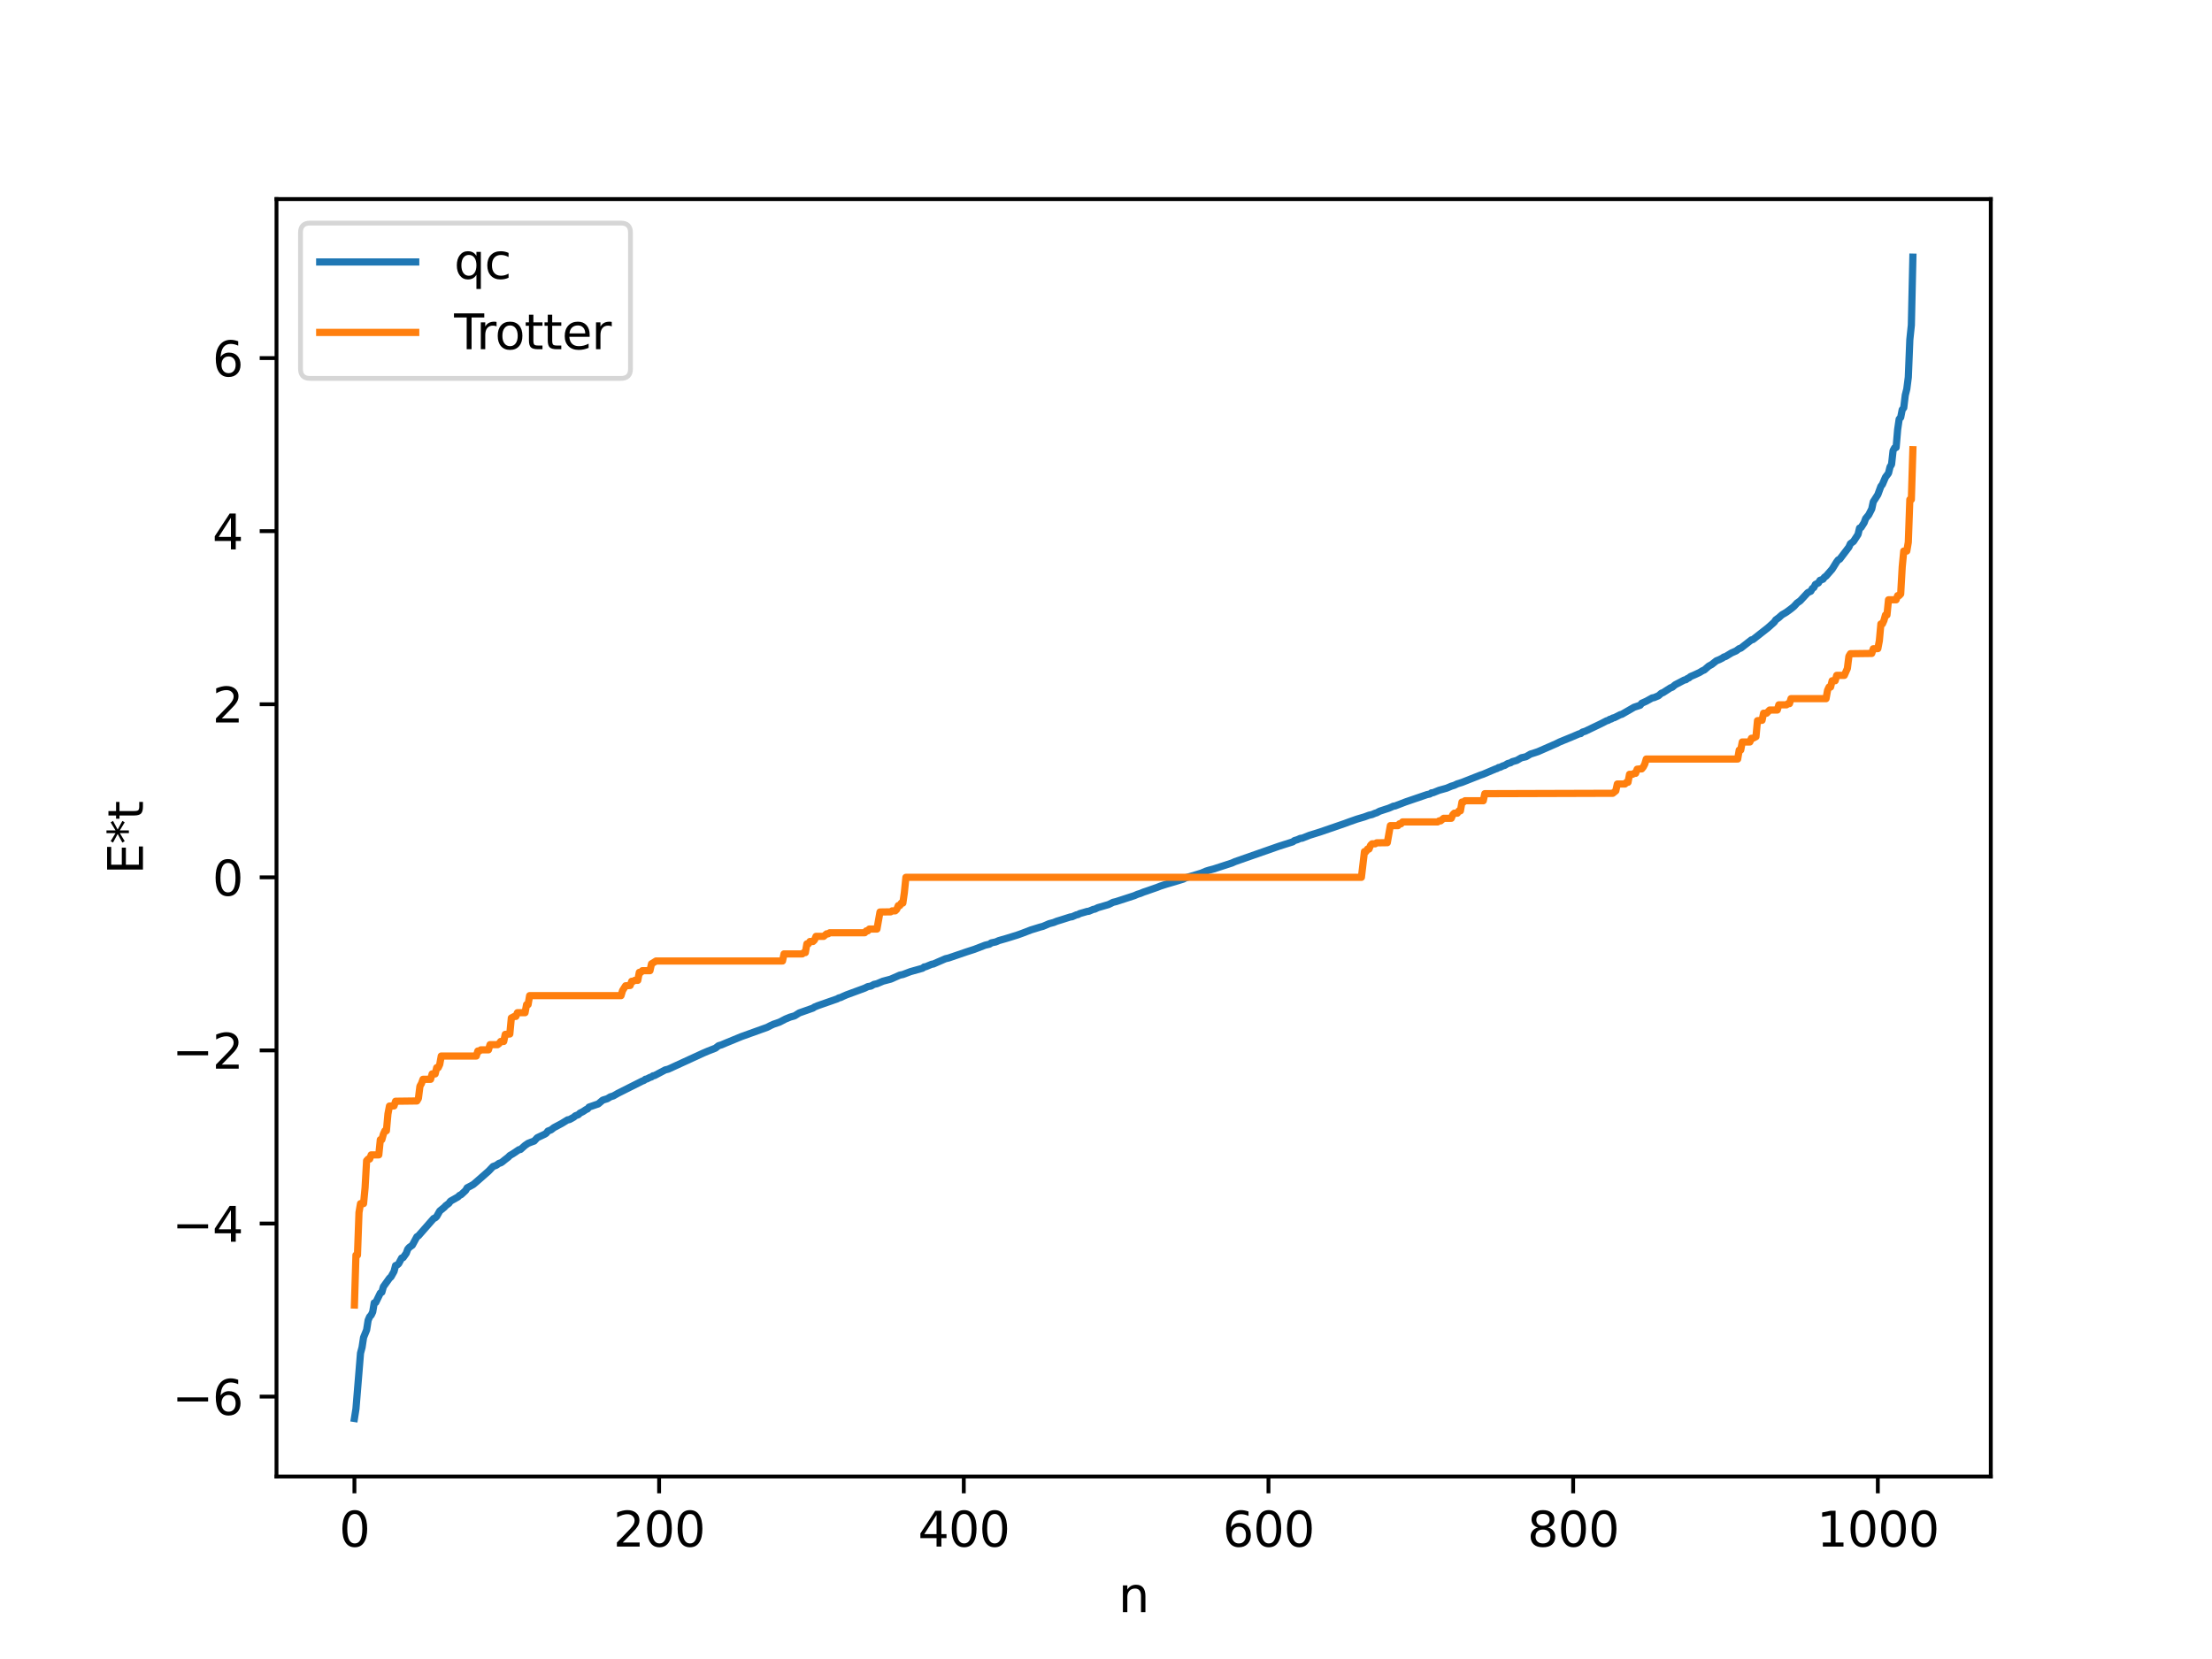<?xml version="1.0" encoding="utf-8" standalone="no"?>
<!DOCTYPE svg PUBLIC "-//W3C//DTD SVG 1.1//EN"
  "http://www.w3.org/Graphics/SVG/1.1/DTD/svg11.dtd">
<svg xmlns:xlink="http://www.w3.org/1999/xlink" width="460.8pt" height="345.6pt" viewBox="0 0 460.8 345.6" xmlns="http://www.w3.org/2000/svg" version="1.1">
 <defs>
  <style type="text/css">*{stroke-linejoin: round; stroke-linecap: butt}</style>
 </defs>
 <g id="figure_1">
  <g id="patch_1">
   <path d="M 0 345.6 
L 460.8 345.6 
L 460.8 0 
L 0 0 
z
" style="fill: #ffffff"/>
  </g>
  <g id="axes_1">
   <g id="patch_2">
    <path d="M 57.6 307.584 
L 414.72 307.584 
L 414.72 41.472 
L 57.6 41.472 
z
" style="fill: #ffffff"/>
   </g>
   <g id="matplotlib.axis_1">
    <g id="xtick_1">
     <g id="line2d_1">
      <defs>
       <path id="mda7135eeb4" d="M 0 0 
L 0 3.5 
" style="stroke: #000000; stroke-width: 0.8"/>
      </defs>
      <g>
       <use xlink:href="#mda7135eeb4" x="73.833" y="307.584" style="stroke: #000000; stroke-width: 0.8"/>
      </g>
     </g>
     <g id="text_1">
      <!-- 0 -->
      <g transform="translate(70.651 322.182) scale(0.1 -0.1)">
       <defs>
        <path id="DejaVuSans-30" d="M 2034 4250 
Q 1547 4250 1301 3770 
Q 1056 3291 1056 2328 
Q 1056 1369 1301 889 
Q 1547 409 2034 409 
Q 2525 409 2770 889 
Q 3016 1369 3016 2328 
Q 3016 3291 2770 3770 
Q 2525 4250 2034 4250 
z
M 2034 4750 
Q 2819 4750 3233 4129 
Q 3647 3509 3647 2328 
Q 3647 1150 3233 529 
Q 2819 -91 2034 -91 
Q 1250 -91 836 529 
Q 422 1150 422 2328 
Q 422 3509 836 4129 
Q 1250 4750 2034 4750 
z
" transform="scale(0.016)"/>
       </defs>
       <use xlink:href="#DejaVuSans-30"/>
      </g>
     </g>
    </g>
    <g id="xtick_2">
     <g id="line2d_2">
      <g>
       <use xlink:href="#mda7135eeb4" x="137.304" y="307.584" style="stroke: #000000; stroke-width: 0.8"/>
      </g>
     </g>
     <g id="text_2">
      <!-- 200 -->
      <g transform="translate(127.76 322.182) scale(0.1 -0.1)">
       <defs>
        <path id="DejaVuSans-32" d="M 1228 531 
L 3431 531 
L 3431 0 
L 469 0 
L 469 531 
Q 828 903 1448 1529 
Q 2069 2156 2228 2338 
Q 2531 2678 2651 2914 
Q 2772 3150 2772 3378 
Q 2772 3750 2511 3984 
Q 2250 4219 1831 4219 
Q 1534 4219 1204 4116 
Q 875 4013 500 3803 
L 500 4441 
Q 881 4594 1212 4672 
Q 1544 4750 1819 4750 
Q 2544 4750 2975 4387 
Q 3406 4025 3406 3419 
Q 3406 3131 3298 2873 
Q 3191 2616 2906 2266 
Q 2828 2175 2409 1742 
Q 1991 1309 1228 531 
z
" transform="scale(0.016)"/>
       </defs>
       <use xlink:href="#DejaVuSans-32"/>
       <use xlink:href="#DejaVuSans-30" x="63.623"/>
       <use xlink:href="#DejaVuSans-30" x="127.246"/>
      </g>
     </g>
    </g>
    <g id="xtick_3">
     <g id="line2d_3">
      <g>
       <use xlink:href="#mda7135eeb4" x="200.775" y="307.584" style="stroke: #000000; stroke-width: 0.8"/>
      </g>
     </g>
     <g id="text_3">
      <!-- 400 -->
      <g transform="translate(191.231 322.182) scale(0.1 -0.1)">
       <defs>
        <path id="DejaVuSans-34" d="M 2419 4116 
L 825 1625 
L 2419 1625 
L 2419 4116 
z
M 2253 4666 
L 3047 4666 
L 3047 1625 
L 3713 1625 
L 3713 1100 
L 3047 1100 
L 3047 0 
L 2419 0 
L 2419 1100 
L 313 1100 
L 313 1709 
L 2253 4666 
z
" transform="scale(0.016)"/>
       </defs>
       <use xlink:href="#DejaVuSans-34"/>
       <use xlink:href="#DejaVuSans-30" x="63.623"/>
       <use xlink:href="#DejaVuSans-30" x="127.246"/>
      </g>
     </g>
    </g>
    <g id="xtick_4">
     <g id="line2d_4">
      <g>
       <use xlink:href="#mda7135eeb4" x="264.246" y="307.584" style="stroke: #000000; stroke-width: 0.8"/>
      </g>
     </g>
     <g id="text_4">
      <!-- 600 -->
      <g transform="translate(254.702 322.182) scale(0.1 -0.1)">
       <defs>
        <path id="DejaVuSans-36" d="M 2113 2584 
Q 1688 2584 1439 2293 
Q 1191 2003 1191 1497 
Q 1191 994 1439 701 
Q 1688 409 2113 409 
Q 2538 409 2786 701 
Q 3034 994 3034 1497 
Q 3034 2003 2786 2293 
Q 2538 2584 2113 2584 
z
M 3366 4563 
L 3366 3988 
Q 3128 4100 2886 4159 
Q 2644 4219 2406 4219 
Q 1781 4219 1451 3797 
Q 1122 3375 1075 2522 
Q 1259 2794 1537 2939 
Q 1816 3084 2150 3084 
Q 2853 3084 3261 2657 
Q 3669 2231 3669 1497 
Q 3669 778 3244 343 
Q 2819 -91 2113 -91 
Q 1303 -91 875 529 
Q 447 1150 447 2328 
Q 447 3434 972 4092 
Q 1497 4750 2381 4750 
Q 2619 4750 2861 4703 
Q 3103 4656 3366 4563 
z
" transform="scale(0.016)"/>
       </defs>
       <use xlink:href="#DejaVuSans-36"/>
       <use xlink:href="#DejaVuSans-30" x="63.623"/>
       <use xlink:href="#DejaVuSans-30" x="127.246"/>
      </g>
     </g>
    </g>
    <g id="xtick_5">
     <g id="line2d_5">
      <g>
       <use xlink:href="#mda7135eeb4" x="327.717" y="307.584" style="stroke: #000000; stroke-width: 0.8"/>
      </g>
     </g>
     <g id="text_5">
      <!-- 800 -->
      <g transform="translate(318.173 322.182) scale(0.1 -0.1)">
       <defs>
        <path id="DejaVuSans-38" d="M 2034 2216 
Q 1584 2216 1326 1975 
Q 1069 1734 1069 1313 
Q 1069 891 1326 650 
Q 1584 409 2034 409 
Q 2484 409 2743 651 
Q 3003 894 3003 1313 
Q 3003 1734 2745 1975 
Q 2488 2216 2034 2216 
z
M 1403 2484 
Q 997 2584 770 2862 
Q 544 3141 544 3541 
Q 544 4100 942 4425 
Q 1341 4750 2034 4750 
Q 2731 4750 3128 4425 
Q 3525 4100 3525 3541 
Q 3525 3141 3298 2862 
Q 3072 2584 2669 2484 
Q 3125 2378 3379 2068 
Q 3634 1759 3634 1313 
Q 3634 634 3220 271 
Q 2806 -91 2034 -91 
Q 1263 -91 848 271 
Q 434 634 434 1313 
Q 434 1759 690 2068 
Q 947 2378 1403 2484 
z
M 1172 3481 
Q 1172 3119 1398 2916 
Q 1625 2713 2034 2713 
Q 2441 2713 2670 2916 
Q 2900 3119 2900 3481 
Q 2900 3844 2670 4047 
Q 2441 4250 2034 4250 
Q 1625 4250 1398 4047 
Q 1172 3844 1172 3481 
z
" transform="scale(0.016)"/>
       </defs>
       <use xlink:href="#DejaVuSans-38"/>
       <use xlink:href="#DejaVuSans-30" x="63.623"/>
       <use xlink:href="#DejaVuSans-30" x="127.246"/>
      </g>
     </g>
    </g>
    <g id="xtick_6">
     <g id="line2d_6">
      <g>
       <use xlink:href="#mda7135eeb4" x="391.188" y="307.584" style="stroke: #000000; stroke-width: 0.8"/>
      </g>
     </g>
     <g id="text_6">
      <!-- 1000 -->
      <g transform="translate(378.463 322.182) scale(0.1 -0.1)">
       <defs>
        <path id="DejaVuSans-31" d="M 794 531 
L 1825 531 
L 1825 4091 
L 703 3866 
L 703 4441 
L 1819 4666 
L 2450 4666 
L 2450 531 
L 3481 531 
L 3481 0 
L 794 0 
L 794 531 
z
" transform="scale(0.016)"/>
       </defs>
       <use xlink:href="#DejaVuSans-31"/>
       <use xlink:href="#DejaVuSans-30" x="63.623"/>
       <use xlink:href="#DejaVuSans-30" x="127.246"/>
       <use xlink:href="#DejaVuSans-30" x="190.869"/>
      </g>
     </g>
    </g>
    <g id="text_7">
     <!-- n -->
     <g transform="translate(232.991 335.861) scale(0.1 -0.1)">
      <defs>
       <path id="DejaVuSans-6e" d="M 3513 2113 
L 3513 0 
L 2938 0 
L 2938 2094 
Q 2938 2591 2744 2837 
Q 2550 3084 2163 3084 
Q 1697 3084 1428 2787 
Q 1159 2491 1159 1978 
L 1159 0 
L 581 0 
L 581 3500 
L 1159 3500 
L 1159 2956 
Q 1366 3272 1645 3428 
Q 1925 3584 2291 3584 
Q 2894 3584 3203 3211 
Q 3513 2838 3513 2113 
z
" transform="scale(0.016)"/>
      </defs>
      <use xlink:href="#DejaVuSans-6e"/>
     </g>
    </g>
   </g>
   <g id="matplotlib.axis_2">
    <g id="ytick_1">
     <g id="line2d_7">
      <defs>
       <path id="m5ddf28dbed" d="M 0 0 
L -3.5 0 
" style="stroke: #000000; stroke-width: 0.8"/>
      </defs>
      <g>
       <use xlink:href="#m5ddf28dbed" x="57.6" y="290.939" style="stroke: #000000; stroke-width: 0.8"/>
      </g>
     </g>
     <g id="text_8">
      <!-- −6 -->
      <g transform="translate(35.858 294.738) scale(0.1 -0.1)">
       <defs>
        <path id="DejaVuSans-2212" d="M 678 2272 
L 4684 2272 
L 4684 1741 
L 678 1741 
L 678 2272 
z
" transform="scale(0.016)"/>
       </defs>
       <use xlink:href="#DejaVuSans-2212"/>
       <use xlink:href="#DejaVuSans-36" x="83.789"/>
      </g>
     </g>
    </g>
    <g id="ytick_2">
     <g id="line2d_8">
      <g>
       <use xlink:href="#m5ddf28dbed" x="57.6" y="254.881" style="stroke: #000000; stroke-width: 0.8"/>
      </g>
     </g>
     <g id="text_9">
      <!-- −4 -->
      <g transform="translate(35.858 258.68) scale(0.1 -0.1)">
       <use xlink:href="#DejaVuSans-2212"/>
       <use xlink:href="#DejaVuSans-34" x="83.789"/>
      </g>
     </g>
    </g>
    <g id="ytick_3">
     <g id="line2d_9">
      <g>
       <use xlink:href="#m5ddf28dbed" x="57.6" y="218.823" style="stroke: #000000; stroke-width: 0.8"/>
      </g>
     </g>
     <g id="text_10">
      <!-- −2 -->
      <g transform="translate(35.858 222.622) scale(0.1 -0.1)">
       <use xlink:href="#DejaVuSans-2212"/>
       <use xlink:href="#DejaVuSans-32" x="83.789"/>
      </g>
     </g>
    </g>
    <g id="ytick_4">
     <g id="line2d_10">
      <g>
       <use xlink:href="#m5ddf28dbed" x="57.6" y="182.765" style="stroke: #000000; stroke-width: 0.8"/>
      </g>
     </g>
     <g id="text_11">
      <!-- 0 -->
      <g transform="translate(44.237 186.565) scale(0.1 -0.1)">
       <use xlink:href="#DejaVuSans-30"/>
      </g>
     </g>
    </g>
    <g id="ytick_5">
     <g id="line2d_11">
      <g>
       <use xlink:href="#m5ddf28dbed" x="57.6" y="146.708" style="stroke: #000000; stroke-width: 0.8"/>
      </g>
     </g>
     <g id="text_12">
      <!-- 2 -->
      <g transform="translate(44.237 150.507) scale(0.1 -0.1)">
       <use xlink:href="#DejaVuSans-32"/>
      </g>
     </g>
    </g>
    <g id="ytick_6">
     <g id="line2d_12">
      <g>
       <use xlink:href="#m5ddf28dbed" x="57.6" y="110.65" style="stroke: #000000; stroke-width: 0.8"/>
      </g>
     </g>
     <g id="text_13">
      <!-- 4 -->
      <g transform="translate(44.237 114.449) scale(0.1 -0.1)">
       <use xlink:href="#DejaVuSans-34"/>
      </g>
     </g>
    </g>
    <g id="ytick_7">
     <g id="line2d_13">
      <g>
       <use xlink:href="#m5ddf28dbed" x="57.6" y="74.592" style="stroke: #000000; stroke-width: 0.8"/>
      </g>
     </g>
     <g id="text_14">
      <!-- 6 -->
      <g transform="translate(44.237 78.391) scale(0.1 -0.1)">
       <use xlink:href="#DejaVuSans-36"/>
      </g>
     </g>
    </g>
    <g id="text_15">
     <!-- E*t -->
     <g transform="translate(29.778 182.148) rotate(-90) scale(0.1 -0.1)">
      <defs>
       <path id="DejaVuSans-45" d="M 628 4666 
L 3578 4666 
L 3578 4134 
L 1259 4134 
L 1259 2753 
L 3481 2753 
L 3481 2222 
L 1259 2222 
L 1259 531 
L 3634 531 
L 3634 0 
L 628 0 
L 628 4666 
z
" transform="scale(0.016)"/>
       <path id="DejaVuSans-2a" d="M 3009 3897 
L 1888 3291 
L 3009 2681 
L 2828 2375 
L 1778 3009 
L 1778 1831 
L 1422 1831 
L 1422 3009 
L 372 2375 
L 191 2681 
L 1313 3291 
L 191 3897 
L 372 4206 
L 1422 3572 
L 1422 4750 
L 1778 4750 
L 1778 3572 
L 2828 4206 
L 3009 3897 
z
" transform="scale(0.016)"/>
       <path id="DejaVuSans-74" d="M 1172 4494 
L 1172 3500 
L 2356 3500 
L 2356 3053 
L 1172 3053 
L 1172 1153 
Q 1172 725 1289 603 
Q 1406 481 1766 481 
L 2356 481 
L 2356 0 
L 1766 0 
Q 1100 0 847 248 
Q 594 497 594 1153 
L 594 3053 
L 172 3053 
L 172 3500 
L 594 3500 
L 594 4494 
L 1172 4494 
z
" transform="scale(0.016)"/>
      </defs>
      <use xlink:href="#DejaVuSans-45"/>
      <use xlink:href="#DejaVuSans-2a" x="63.184"/>
      <use xlink:href="#DejaVuSans-74" x="113.184"/>
     </g>
    </g>
   </g>
   <g id="line2d_14">
    <path d="M 73.833 295.488 
L 74.15 293.491 
L 75.102 281.88 
L 75.42 280.703 
L 75.737 278.621 
L 76.372 277.06 
L 76.689 275.043 
L 77.006 274.298 
L 77.324 273.964 
L 77.641 273.299 
L 77.958 271.406 
L 78.276 271.327 
L 79.228 269.37 
L 79.545 269.197 
L 79.862 268.057 
L 81.132 266.281 
L 81.449 265.992 
L 82.084 264.862 
L 82.401 263.634 
L 82.719 263.528 
L 83.036 263.265 
L 83.671 262.069 
L 83.988 261.981 
L 84.623 261.087 
L 84.94 260.225 
L 85.258 259.859 
L 85.892 259.398 
L 86.844 257.64 
L 87.162 257.448 
L 90.335 253.835 
L 90.653 253.708 
L 90.97 253.403 
L 91.605 252.276 
L 92.557 251.497 
L 92.874 251.15 
L 93.509 250.682 
L 93.826 250.235 
L 95.413 249.336 
L 95.73 249.009 
L 96.048 248.882 
L 97 247.994 
L 97.317 247.443 
L 97.952 247.108 
L 98.586 246.757 
L 99.221 246.22 
L 101.76 243.995 
L 102.712 243.001 
L 103.347 242.766 
L 103.981 242.329 
L 104.299 242.254 
L 104.616 242.055 
L 105.251 241.538 
L 105.886 241.051 
L 106.203 240.72 
L 106.838 240.351 
L 108.107 239.5 
L 108.424 239.457 
L 109.377 238.61 
L 110.011 238.179 
L 110.646 237.928 
L 111.281 237.701 
L 111.915 237.014 
L 113.502 236.263 
L 113.82 236.046 
L 114.137 235.628 
L 114.772 235.383 
L 115.406 234.898 
L 116.993 234.052 
L 118.262 233.278 
L 118.58 233.252 
L 119.532 232.729 
L 119.849 232.444 
L 120.484 232.209 
L 120.801 231.888 
L 121.436 231.569 
L 122.071 231.146 
L 122.388 231.015 
L 122.705 230.628 
L 124.292 230.078 
L 124.61 229.979 
L 125.562 229.176 
L 126.514 228.883 
L 127.148 228.495 
L 127.783 228.295 
L 128.735 227.751 
L 133.813 225.198 
L 134.13 225.09 
L 134.448 224.826 
L 134.765 224.766 
L 135.4 224.435 
L 135.717 224.353 
L 136.034 224.11 
L 136.352 224.061 
L 138.573 222.885 
L 139.208 222.727 
L 146.507 219.375 
L 147.459 218.969 
L 149.046 218.348 
L 149.681 217.847 
L 150.315 217.657 
L 151.267 217.25 
L 154.441 215.943 
L 159.836 214.002 
L 160.471 213.666 
L 161.105 213.374 
L 162.375 212.936 
L 163.644 212.274 
L 164.596 211.886 
L 165.548 211.609 
L 166.5 211.012 
L 167.453 210.676 
L 169.357 210.003 
L 169.674 209.783 
L 170.309 209.518 
L 174.434 208.075 
L 174.752 207.883 
L 175.069 207.823 
L 175.704 207.524 
L 176.339 207.249 
L 180.147 205.845 
L 180.781 205.529 
L 181.416 205.423 
L 182.051 205.069 
L 182.686 204.927 
L 183.955 204.393 
L 185.542 203.976 
L 187.446 203.139 
L 188.081 203.009 
L 189.667 202.409 
L 192.206 201.696 
L 192.524 201.428 
L 192.841 201.389 
L 194.11 200.863 
L 194.428 200.824 
L 195.38 200.404 
L 196.967 199.717 
L 197.601 199.572 
L 200.775 198.487 
L 201.41 198.27 
L 202.996 197.757 
L 205.218 196.902 
L 206.17 196.671 
L 206.487 196.423 
L 207.439 196.22 
L 208.074 195.943 
L 209.661 195.487 
L 211.882 194.8 
L 212.834 194.463 
L 214.739 193.728 
L 216.643 193.14 
L 217.277 192.972 
L 218.547 192.424 
L 219.499 192.17 
L 220.134 191.91 
L 221.086 191.617 
L 222.99 191.012 
L 223.307 190.986 
L 224.259 190.576 
L 224.577 190.524 
L 224.894 190.328 
L 225.846 190.055 
L 226.481 189.866 
L 226.798 189.842 
L 227.75 189.44 
L 228.067 189.392 
L 228.702 189.086 
L 230.924 188.436 
L 231.876 187.969 
L 232.51 187.816 
L 236.319 186.579 
L 236.953 186.3 
L 237.588 186.104 
L 238.223 185.835 
L 238.858 185.625 
L 241.079 184.849 
L 241.714 184.596 
L 242.983 184.185 
L 243.618 184.002 
L 244.887 183.63 
L 246.474 183.143 
L 247.109 182.826 
L 249.33 182.167 
L 250.282 181.876 
L 251.234 181.469 
L 251.869 181.27 
L 252.821 181.02 
L 256.629 179.784 
L 257.264 179.497 
L 265.833 176.494 
L 266.467 176.274 
L 269.324 175.366 
L 269.641 175.113 
L 270.276 174.922 
L 270.91 174.637 
L 271.228 174.623 
L 272.815 173.997 
L 275.036 173.305 
L 280.114 171.556 
L 281.066 171.202 
L 282.653 170.646 
L 284.239 170.175 
L 285.191 169.823 
L 285.826 169.681 
L 286.461 169.412 
L 286.778 169.323 
L 287.413 168.985 
L 289.317 168.361 
L 289.952 168.091 
L 290.269 167.934 
L 290.586 167.909 
L 292.808 167.056 
L 297.251 165.536 
L 297.886 165.397 
L 298.203 165.161 
L 298.52 165.142 
L 299.79 164.63 
L 301.377 164.186 
L 302.329 163.782 
L 302.963 163.585 
L 303.598 163.285 
L 304.55 162.991 
L 308.358 161.488 
L 308.993 161.274 
L 311.532 160.195 
L 311.849 160.104 
L 312.167 159.891 
L 312.484 159.844 
L 313.119 159.534 
L 313.436 159.46 
L 314.071 159.069 
L 314.705 158.89 
L 315.023 158.678 
L 315.975 158.405 
L 316.927 157.858 
L 317.879 157.644 
L 318.831 157.089 
L 319.783 156.788 
L 320.418 156.572 
L 324.226 154.904 
L 324.861 154.581 
L 327.4 153.541 
L 328.986 152.864 
L 329.304 152.817 
L 329.621 152.524 
L 330.256 152.323 
L 333.429 150.802 
L 334.699 150.148 
L 335.016 150.075 
L 335.334 149.848 
L 335.651 149.792 
L 335.968 149.575 
L 336.286 149.51 
L 337.555 148.874 
L 337.872 148.796 
L 340.411 147.332 
L 341.681 146.912 
L 341.998 146.503 
L 342.95 146.077 
L 344.22 145.374 
L 344.537 145.34 
L 345.172 145.073 
L 345.489 144.94 
L 346.124 144.391 
L 346.441 144.292 
L 348.028 143.271 
L 348.345 143.176 
L 348.98 142.648 
L 350.884 141.653 
L 351.201 141.601 
L 351.519 141.341 
L 351.836 141.226 
L 352.153 140.944 
L 353.105 140.535 
L 354.058 140.09 
L 354.692 139.703 
L 355.01 139.587 
L 355.962 138.765 
L 356.596 138.415 
L 357.231 137.915 
L 357.548 137.661 
L 358.183 137.408 
L 358.818 137.083 
L 359.135 136.851 
L 359.453 136.775 
L 360.722 136.007 
L 361.674 135.588 
L 362.309 135.111 
L 362.626 135.037 
L 364.848 133.3 
L 365.165 133.234 
L 368.339 130.74 
L 369.608 129.597 
L 369.925 129.124 
L 370.56 128.666 
L 371.195 128.091 
L 372.147 127.528 
L 373.099 126.828 
L 373.734 126.309 
L 374.368 125.613 
L 375.003 125.17 
L 376.59 123.458 
L 377.224 123.16 
L 377.542 122.596 
L 377.859 122.391 
L 378.177 121.749 
L 378.811 121.431 
L 379.129 120.898 
L 379.763 120.662 
L 380.081 120.225 
L 380.398 120.022 
L 381.667 118.57 
L 382.62 117.039 
L 382.937 116.628 
L 383.254 116.485 
L 385.158 113.974 
L 385.476 113.258 
L 386.11 112.797 
L 387.062 111.334 
L 387.38 110.007 
L 387.697 109.881 
L 388.332 108.886 
L 388.649 108.021 
L 389.284 107.258 
L 389.919 106.014 
L 390.236 104.53 
L 391.188 103.042 
L 391.823 101.316 
L 392.14 100.911 
L 392.775 99.417 
L 393.41 98.57 
L 393.727 97.273 
L 394.044 96.749 
L 394.362 93.872 
L 394.679 93.297 
L 394.996 93.223 
L 395.314 89.487 
L 395.631 87.309 
L 395.948 86.956 
L 396.266 85.349 
L 396.583 84.955 
L 396.9 82.321 
L 397.218 81.053 
L 397.535 78.582 
L 397.853 70.769 
L 398.17 67.726 
L 398.487 53.568 
L 398.487 53.568 
" clip-path="url(#p3c5994de6d)" style="fill: none; stroke: #1f77b4; stroke-width: 1.5; stroke-linecap: square"/>
   </g>
   <g id="line2d_15">
    <path d="M 73.833 271.864 
L 74.15 261.467 
L 74.467 261.467 
L 74.785 252.58 
L 75.102 250.734 
L 75.737 250.734 
L 76.054 247.409 
L 76.372 241.795 
L 76.689 241.451 
L 77.006 241.451 
L 77.324 240.582 
L 78.91 240.582 
L 79.228 237.415 
L 79.545 237.415 
L 79.862 236.269 
L 80.18 235.561 
L 80.497 235.561 
L 80.815 232.059 
L 81.132 230.411 
L 82.084 230.382 
L 82.401 229.407 
L 86.844 229.351 
L 87.162 228.817 
L 87.479 226.279 
L 87.796 225.719 
L 88.114 224.84 
L 89.7 224.84 
L 90.018 223.718 
L 90.653 223.718 
L 90.97 222.414 
L 91.287 222.414 
L 91.605 221.735 
L 91.922 219.988 
L 99.221 219.988 
L 99.539 218.947 
L 99.856 218.947 
L 100.173 218.7 
L 101.76 218.7 
L 102.077 217.621 
L 103.664 217.621 
L 103.981 217.378 
L 104.299 216.957 
L 104.934 216.957 
L 105.251 215.477 
L 106.203 215.403 
L 106.52 212.063 
L 107.155 211.733 
L 107.472 211.733 
L 107.79 210.964 
L 109.377 210.964 
L 109.694 209.277 
L 110.011 209.277 
L 110.329 207.412 
L 129.37 207.412 
L 129.687 206.353 
L 130.322 205.356 
L 131.274 205.293 
L 131.591 204.426 
L 131.909 204.426 
L 132.226 204.228 
L 132.861 204.228 
L 133.178 202.56 
L 133.496 202.56 
L 133.813 202.21 
L 135.4 202.21 
L 135.717 200.787 
L 136.669 200.193 
L 163.01 200.193 
L 163.327 198.717 
L 167.135 198.717 
L 167.453 198.447 
L 167.77 198.447 
L 168.087 196.619 
L 168.405 196.619 
L 168.722 196.131 
L 169.357 196.131 
L 169.674 195.817 
L 169.991 195.063 
L 171.578 195.063 
L 172.213 194.531 
L 172.53 194.531 
L 172.848 194.305 
L 180.147 194.305 
L 180.464 193.917 
L 180.781 193.917 
L 181.099 193.536 
L 182.686 193.536 
L 183.32 189.984 
L 185.542 189.953 
L 185.859 189.746 
L 186.494 189.746 
L 186.811 189.434 
L 187.129 188.653 
L 187.446 188.653 
L 187.763 188.124 
L 188.081 188.124 
L 188.398 185.915 
L 188.715 182.765 
L 283.605 182.765 
L 284.239 177.407 
L 284.557 177.407 
L 284.874 176.877 
L 285.191 176.877 
L 285.509 176.096 
L 285.826 175.785 
L 286.461 175.785 
L 286.778 175.578 
L 289 175.547 
L 289.634 171.994 
L 291.221 171.994 
L 291.539 171.614 
L 291.856 171.614 
L 292.173 171.225 
L 299.472 171.225 
L 299.79 171 
L 300.107 171 
L 300.742 170.468 
L 302.329 170.468 
L 302.646 169.714 
L 302.963 169.399 
L 303.598 169.399 
L 303.915 168.912 
L 304.233 168.912 
L 304.55 167.084 
L 304.867 167.084 
L 305.185 166.814 
L 308.993 166.814 
L 309.31 165.337 
L 335.968 165.256 
L 336.603 164.743 
L 336.92 163.321 
L 338.507 163.321 
L 338.824 162.971 
L 339.142 162.971 
L 339.459 161.303 
L 340.094 161.303 
L 340.411 161.105 
L 340.729 161.105 
L 341.046 160.238 
L 341.681 160.175 
L 341.998 160.175 
L 342.315 159.789 
L 342.633 159.178 
L 342.95 158.119 
L 361.991 158.119 
L 362.309 156.254 
L 362.626 156.254 
L 362.943 154.566 
L 364.53 154.566 
L 364.848 153.797 
L 365.165 153.797 
L 365.8 153.467 
L 366.117 150.128 
L 367.069 150.053 
L 367.386 148.574 
L 368.021 148.574 
L 368.656 147.91 
L 370.243 147.91 
L 370.56 146.83 
L 372.147 146.83 
L 372.464 146.584 
L 372.781 146.584 
L 373.099 145.543 
L 380.398 145.543 
L 380.715 143.796 
L 381.033 143.117 
L 381.35 143.117 
L 381.667 141.813 
L 382.302 141.813 
L 382.62 140.691 
L 384.206 140.691 
L 384.841 139.251 
L 385.158 136.714 
L 385.476 136.18 
L 389.919 136.124 
L 390.236 135.149 
L 391.188 135.12 
L 391.505 133.472 
L 391.823 129.97 
L 392.14 129.97 
L 392.458 129.262 
L 392.775 128.115 
L 393.092 128.115 
L 393.41 124.948 
L 394.996 124.948 
L 395.314 124.08 
L 395.631 124.08 
L 395.948 123.735 
L 396.266 118.122 
L 396.583 114.797 
L 397.218 114.797 
L 397.535 112.951 
L 397.853 104.064 
L 398.17 104.064 
L 398.487 93.667 
L 398.487 93.667 
" clip-path="url(#p3c5994de6d)" style="fill: none; stroke: #ff7f0e; stroke-width: 1.5; stroke-linecap: square"/>
   </g>
   <g id="patch_3">
    <path d="M 57.6 307.584 
L 57.6 41.472 
" style="fill: none; stroke: #000000; stroke-width: 0.8; stroke-linejoin: miter; stroke-linecap: square"/>
   </g>
   <g id="patch_4">
    <path d="M 414.72 307.584 
L 414.72 41.472 
" style="fill: none; stroke: #000000; stroke-width: 0.8; stroke-linejoin: miter; stroke-linecap: square"/>
   </g>
   <g id="patch_5">
    <path d="M 57.6 307.584 
L 414.72 307.584 
" style="fill: none; stroke: #000000; stroke-width: 0.8; stroke-linejoin: miter; stroke-linecap: square"/>
   </g>
   <g id="patch_6">
    <path d="M 57.6 41.472 
L 414.72 41.472 
" style="fill: none; stroke: #000000; stroke-width: 0.8; stroke-linejoin: miter; stroke-linecap: square"/>
   </g>
   <g id="legend_1">
    <g id="patch_7">
     <path d="M 64.6 78.828 
L 129.342 78.828 
Q 131.342 78.828 131.342 76.828 
L 131.342 48.472 
Q 131.342 46.472 129.342 46.472 
L 64.6 46.472 
Q 62.6 46.472 62.6 48.472 
L 62.6 76.828 
Q 62.6 78.828 64.6 78.828 
z
" style="fill: #ffffff; opacity: 0.8; stroke: #cccccc; stroke-linejoin: miter"/>
    </g>
    <g id="line2d_16">
     <path d="M 66.6 54.57 
L 76.6 54.57 
L 86.6 54.57 
" style="fill: none; stroke: #1f77b4; stroke-width: 1.5; stroke-linecap: square"/>
    </g>
    <g id="text_16">
     <!-- qc -->
     <g transform="translate(94.6 58.07) scale(0.1 -0.1)">
      <defs>
       <path id="DejaVuSans-71" d="M 947 1747 
Q 947 1113 1208 752 
Q 1469 391 1925 391 
Q 2381 391 2643 752 
Q 2906 1113 2906 1747 
Q 2906 2381 2643 2742 
Q 2381 3103 1925 3103 
Q 1469 3103 1208 2742 
Q 947 2381 947 1747 
z
M 2906 525 
Q 2725 213 2448 61 
Q 2172 -91 1784 -91 
Q 1150 -91 751 415 
Q 353 922 353 1747 
Q 353 2572 751 3078 
Q 1150 3584 1784 3584 
Q 2172 3584 2448 3432 
Q 2725 3281 2906 2969 
L 2906 3500 
L 3481 3500 
L 3481 -1331 
L 2906 -1331 
L 2906 525 
z
" transform="scale(0.016)"/>
       <path id="DejaVuSans-63" d="M 3122 3366 
L 3122 2828 
Q 2878 2963 2633 3030 
Q 2388 3097 2138 3097 
Q 1578 3097 1268 2742 
Q 959 2388 959 1747 
Q 959 1106 1268 751 
Q 1578 397 2138 397 
Q 2388 397 2633 464 
Q 2878 531 3122 666 
L 3122 134 
Q 2881 22 2623 -34 
Q 2366 -91 2075 -91 
Q 1284 -91 818 406 
Q 353 903 353 1747 
Q 353 2603 823 3093 
Q 1294 3584 2113 3584 
Q 2378 3584 2631 3529 
Q 2884 3475 3122 3366 
z
" transform="scale(0.016)"/>
      </defs>
      <use xlink:href="#DejaVuSans-71"/>
      <use xlink:href="#DejaVuSans-63" x="63.477"/>
     </g>
    </g>
    <g id="line2d_17">
     <path d="M 66.6 69.249 
L 76.6 69.249 
L 86.6 69.249 
" style="fill: none; stroke: #ff7f0e; stroke-width: 1.5; stroke-linecap: square"/>
    </g>
    <g id="text_17">
     <!-- Trotter -->
     <g transform="translate(94.6 72.749) scale(0.1 -0.1)">
      <defs>
       <path id="DejaVuSans-54" d="M -19 4666 
L 3928 4666 
L 3928 4134 
L 2272 4134 
L 2272 0 
L 1638 0 
L 1638 4134 
L -19 4134 
L -19 4666 
z
" transform="scale(0.016)"/>
       <path id="DejaVuSans-72" d="M 2631 2963 
Q 2534 3019 2420 3045 
Q 2306 3072 2169 3072 
Q 1681 3072 1420 2755 
Q 1159 2438 1159 1844 
L 1159 0 
L 581 0 
L 581 3500 
L 1159 3500 
L 1159 2956 
Q 1341 3275 1631 3429 
Q 1922 3584 2338 3584 
Q 2397 3584 2469 3576 
Q 2541 3569 2628 3553 
L 2631 2963 
z
" transform="scale(0.016)"/>
       <path id="DejaVuSans-6f" d="M 1959 3097 
Q 1497 3097 1228 2736 
Q 959 2375 959 1747 
Q 959 1119 1226 758 
Q 1494 397 1959 397 
Q 2419 397 2687 759 
Q 2956 1122 2956 1747 
Q 2956 2369 2687 2733 
Q 2419 3097 1959 3097 
z
M 1959 3584 
Q 2709 3584 3137 3096 
Q 3566 2609 3566 1747 
Q 3566 888 3137 398 
Q 2709 -91 1959 -91 
Q 1206 -91 779 398 
Q 353 888 353 1747 
Q 353 2609 779 3096 
Q 1206 3584 1959 3584 
z
" transform="scale(0.016)"/>
       <path id="DejaVuSans-65" d="M 3597 1894 
L 3597 1613 
L 953 1613 
Q 991 1019 1311 708 
Q 1631 397 2203 397 
Q 2534 397 2845 478 
Q 3156 559 3463 722 
L 3463 178 
Q 3153 47 2828 -22 
Q 2503 -91 2169 -91 
Q 1331 -91 842 396 
Q 353 884 353 1716 
Q 353 2575 817 3079 
Q 1281 3584 2069 3584 
Q 2775 3584 3186 3129 
Q 3597 2675 3597 1894 
z
M 3022 2063 
Q 3016 2534 2758 2815 
Q 2500 3097 2075 3097 
Q 1594 3097 1305 2825 
Q 1016 2553 972 2059 
L 3022 2063 
z
" transform="scale(0.016)"/>
      </defs>
      <use xlink:href="#DejaVuSans-54"/>
      <use xlink:href="#DejaVuSans-72" x="46.334"/>
      <use xlink:href="#DejaVuSans-6f" x="85.197"/>
      <use xlink:href="#DejaVuSans-74" x="146.379"/>
      <use xlink:href="#DejaVuSans-74" x="185.588"/>
      <use xlink:href="#DejaVuSans-65" x="224.797"/>
      <use xlink:href="#DejaVuSans-72" x="286.32"/>
     </g>
    </g>
   </g>
  </g>
 </g>
 <defs>
  <clipPath id="p3c5994de6d">
   <rect x="57.6" y="41.472" width="357.12" height="266.112"/>
  </clipPath>
 </defs>
</svg>
